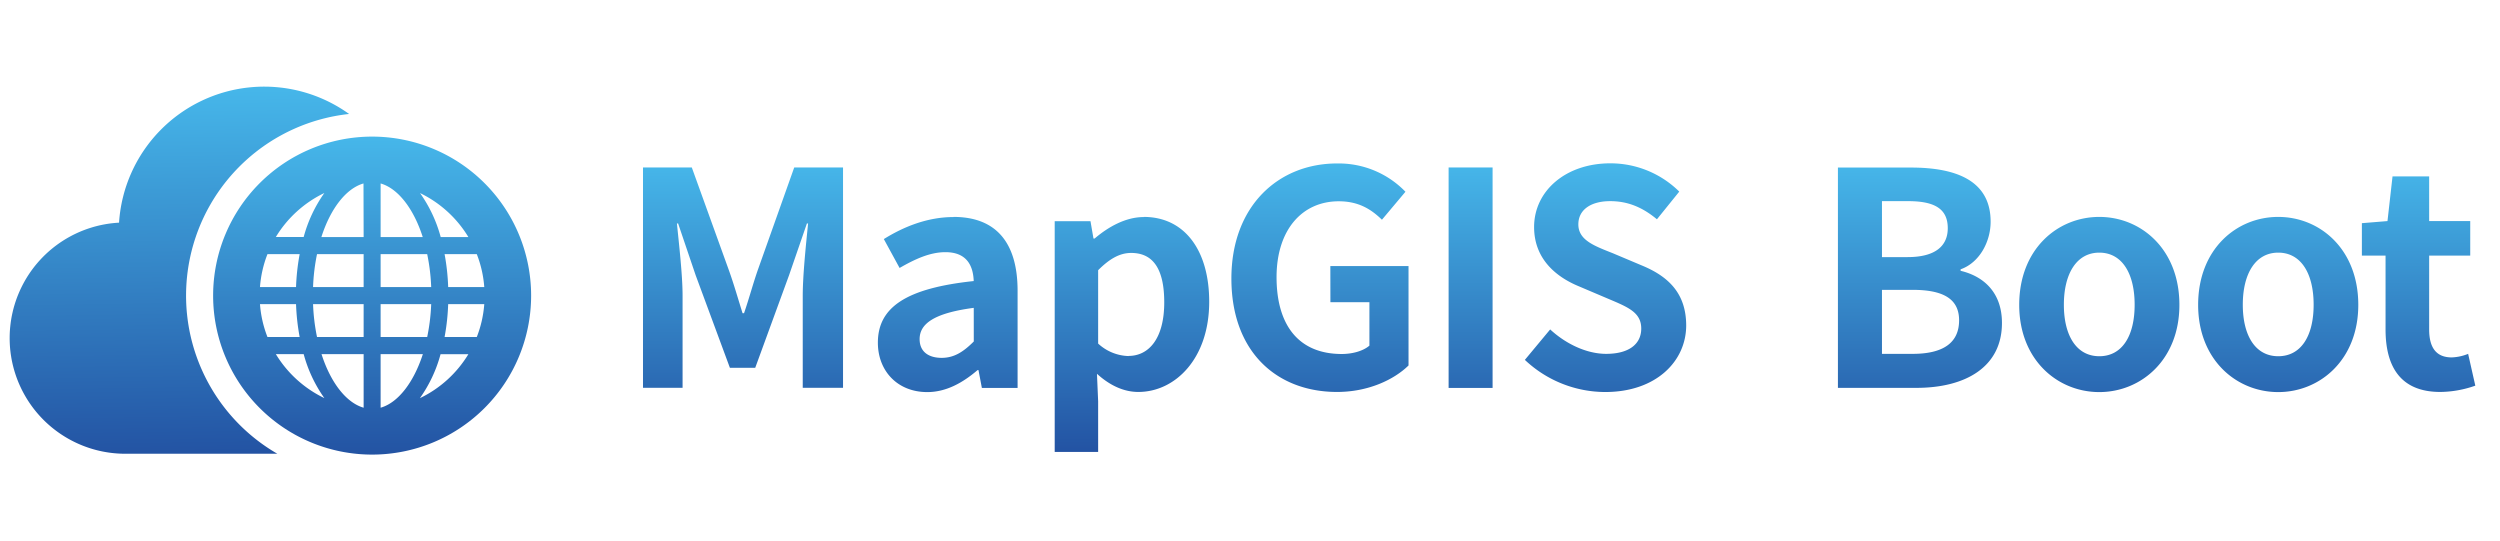 <svg xmlns="http://www.w3.org/2000/svg" xmlns:xlink="http://www.w3.org/1999/xlink" viewBox="0 0 739 160"><defs><style>.cls-1{fill:url(#linear-gradient);}.cls-2{fill:url(#linear-gradient-2);}.cls-3{fill:url(#linear-gradient-3);}</style><linearGradient id="linear-gradient" x1="473.88" y1="54.28" x2="473.88" y2="139.55" gradientTransform="translate(-13 -6)" gradientUnits="userSpaceOnUse"><stop offset="0" stop-color="#46b7ea"/><stop offset="1" stop-color="#2353a3"/></linearGradient><linearGradient id="linear-gradient-2" x1="52.49" y1="26" x2="54.1" y2="134.55" gradientTransform="matrix(1, 0, 0, 1, 0, 0)" xlink:href="#linear-gradient"/><linearGradient id="linear-gradient-3" x1="110" y1="40.38" x2="110" y2="134.38" gradientTransform="matrix(1, 0, 0, 1, 0, 0)" xlink:href="#linear-gradient"/></defs><g id="图层_2" data-name="图层 2"><path class="cls-1" d="M223.94,80c-1.4,4.05-2.55,8.36-4,12.58h-.44c-1.32-4.22-2.55-8.53-4-12.58L204.5,49.51H190.07v65.12h11.7V87.44c0-6.16-1.06-15.23-1.67-21.38h.35l5.19,15.31,10.12,27.36h7.48l10-27.36,5.28-15.31h.35c-.61,6.15-1.58,15.22-1.58,21.38v27.19H249.2V49.51H234.77Zm57.91-15.84c-7.75,0-14.79,2.9-20.59,6.51l4.66,8.54c4.58-2.64,9-4.67,13.55-4.67,6.07,0,8.19,3.7,8.36,8.54-19.8,2.11-28.33,7.65-28.33,18.21,0,8.36,5.8,14.61,14.6,14.61,5.64,0,10.56-2.81,14.88-6.51h.26l1,5.28h10.56V85.85C300.77,71.6,294.34,64.12,281.85,64.12Zm6,36.78c-3.08,3.08-5.81,4.84-9.5,4.84s-6.51-1.67-6.51-5.54c0-4.4,4-7.66,16-9.24Zm50.25-36.78c-5.28,0-10.39,2.82-14.52,6.34h-.35l-.88-5.11H311.77v68.2h12.84v-15l-.35-8.1c3.79,3.44,7.92,5.37,12.23,5.37,10.83,0,20.95-9.77,20.95-26.66C357.44,74.06,350.22,64.12,338.08,64.12Zm-4.49,41.09a13.78,13.78,0,0,1-9-3.69V79.87c3.44-3.43,6.43-5.1,9.77-5.1,6.78,0,9.77,5.19,9.77,14.61C344.15,100.11,339.57,105.21,333.59,105.21Zm59.66-15.92h11.53v12.84c-1.85,1.59-5,2.47-8.18,2.47-12.76,0-19.27-8.54-19.27-22.71,0-14,7.56-22.43,18.39-22.43,5.89,0,9.59,2.37,12.76,5.45l6.95-8.27a27.41,27.41,0,0,0-20.15-8.36C377.94,48.28,364,60.86,364,82.33c0,21.74,13.46,33.53,31.24,33.53,9.06,0,16.72-3.52,21.12-7.83V78.64H393.25Zm34.94,25.34h13V49.51h-13ZM485.3,78.46l-8.54-3.6c-5.54-2.2-10.2-3.88-10.2-8.54,0-4.31,3.69-6.86,9.41-6.86,5.37,0,9.68,1.93,13.82,5.36l6.6-8.18A28.9,28.9,0,0,0,476,48.28c-13.2,0-22.52,8.18-22.52,18.83,0,9.51,6.6,14.78,13.2,17.51l8.71,3.7c5.8,2.46,9.76,4,9.76,8.8,0,4.57-3.6,7.48-10.38,7.48-5.72,0-11.88-2.91-16.54-7.22l-7.48,9a34.68,34.68,0,0,0,23.76,9.5c15,0,23.93-9.06,23.93-19.71C498.41,86.73,493.22,81.72,485.3,78.46Zm94.25,1.59v-.44c5.54-1.94,8.88-8.1,8.88-14.08,0-12.15-10.2-16-23.58-16H543.29v65.12h23.23c14.35,0,25.26-6.07,25.26-19.18C591.78,86.65,586.59,81.72,579.55,80.05ZM556.31,59.46h7.75c7.83,0,11.7,2.28,11.7,8,0,5.2-3.61,8.54-11.88,8.54h-7.57Zm9.07,45.14h-9.07V85.68h9.07c9,0,13.73,2.64,13.73,9C579.11,101.43,574.27,104.6,565.38,104.6Zm55.17-40.48c-12.32,0-23.67,9.5-23.67,26,0,16.28,11.35,25.78,23.67,25.78s23.68-9.5,23.68-25.78C644.23,73.62,632.87,64.12,620.55,64.12Zm0,41.18c-6.68,0-10.47-6-10.47-15.22s3.79-15.4,10.47-15.4S631,80.75,631,90.08,627.24,105.3,620.55,105.3Zm52.89-41.18c-12.32,0-23.67,9.5-23.67,26,0,16.28,11.35,25.78,23.67,25.78s23.67-9.5,23.67-25.78C697.11,73.62,685.76,64.12,673.44,64.12Zm0,41.18c-6.69,0-10.47-6-10.47-15.22s3.78-15.4,10.47-15.4,10.47,6.07,10.47,15.4S680.13,105.3,673.44,105.3Zm56.14-.7a14.31,14.31,0,0,1-4.84,1.05c-4.4,0-6.68-2.64-6.68-8.27V75.56H730.2V65.35H718.06V52.15H707.23l-1.49,13.2-7.57.62v9.59h7V97.38c0,11.09,4.49,18.48,16.19,18.48A31.89,31.89,0,0,0,731.7,114Z"/><path class="cls-2" d="M82,134.14A54,54,0,0,1,103.19,33.69a43,43,0,0,0-68,32.13,34.18,34.18,0,0,0,1.9,68.31H82Z"/><path class="cls-3" d="M110,40.38a47,47,0,1,0,47,47A47,47,0,0,0,110,40.38ZM95.88,57.05a40.73,40.73,0,0,0-6.11,13H81.54A34,34,0,0,1,95.88,57.05ZM79.06,75.13h9.52a65,65,0,0,0-1.07,9.72H76.85A33.34,33.34,0,0,1,79.06,75.13ZM76.85,89.9H87.51a65,65,0,0,0,1.07,9.72H79.06A33.34,33.34,0,0,1,76.85,89.9Zm4.69,14.78h8.23a40.73,40.73,0,0,0,6.11,13A34,34,0,0,1,81.54,104.68Zm25.95,15.84c-5.09-1.45-9.73-7.34-12.45-15.84h12.45Zm0-20.9H93.71a58.72,58.72,0,0,1-1.17-9.72h14.95Zm0-14.77H92.54a58.72,58.72,0,0,1,1.17-9.72h13.78Zm0-14.78H95c2.72-8.5,7.36-14.39,12.45-15.84Zm31,0h-8.22a40.73,40.73,0,0,0-6.11-13A33.92,33.92,0,0,1,138.45,70.07ZM112.51,54.23c5.09,1.45,9.73,7.34,12.45,15.84H112.51Zm0,20.9h13.77a58.71,58.71,0,0,1,1.18,9.72H112.51Zm0,14.77h14.95a58.71,58.71,0,0,1-1.18,9.72H112.51Zm0,30.62V104.68H125C122.24,113.18,117.6,119.07,112.51,120.52Zm11.61-2.82a40.73,40.73,0,0,0,6.11-13h8.22A33.87,33.87,0,0,1,124.12,117.7Zm16.82-18.08h-9.52a65,65,0,0,0,1.06-9.72h10.67A33.34,33.34,0,0,1,140.94,99.62Zm-8.46-14.77a65,65,0,0,0-1.06-9.72h9.52a33.34,33.34,0,0,1,2.21,9.72Z"/></g></svg>